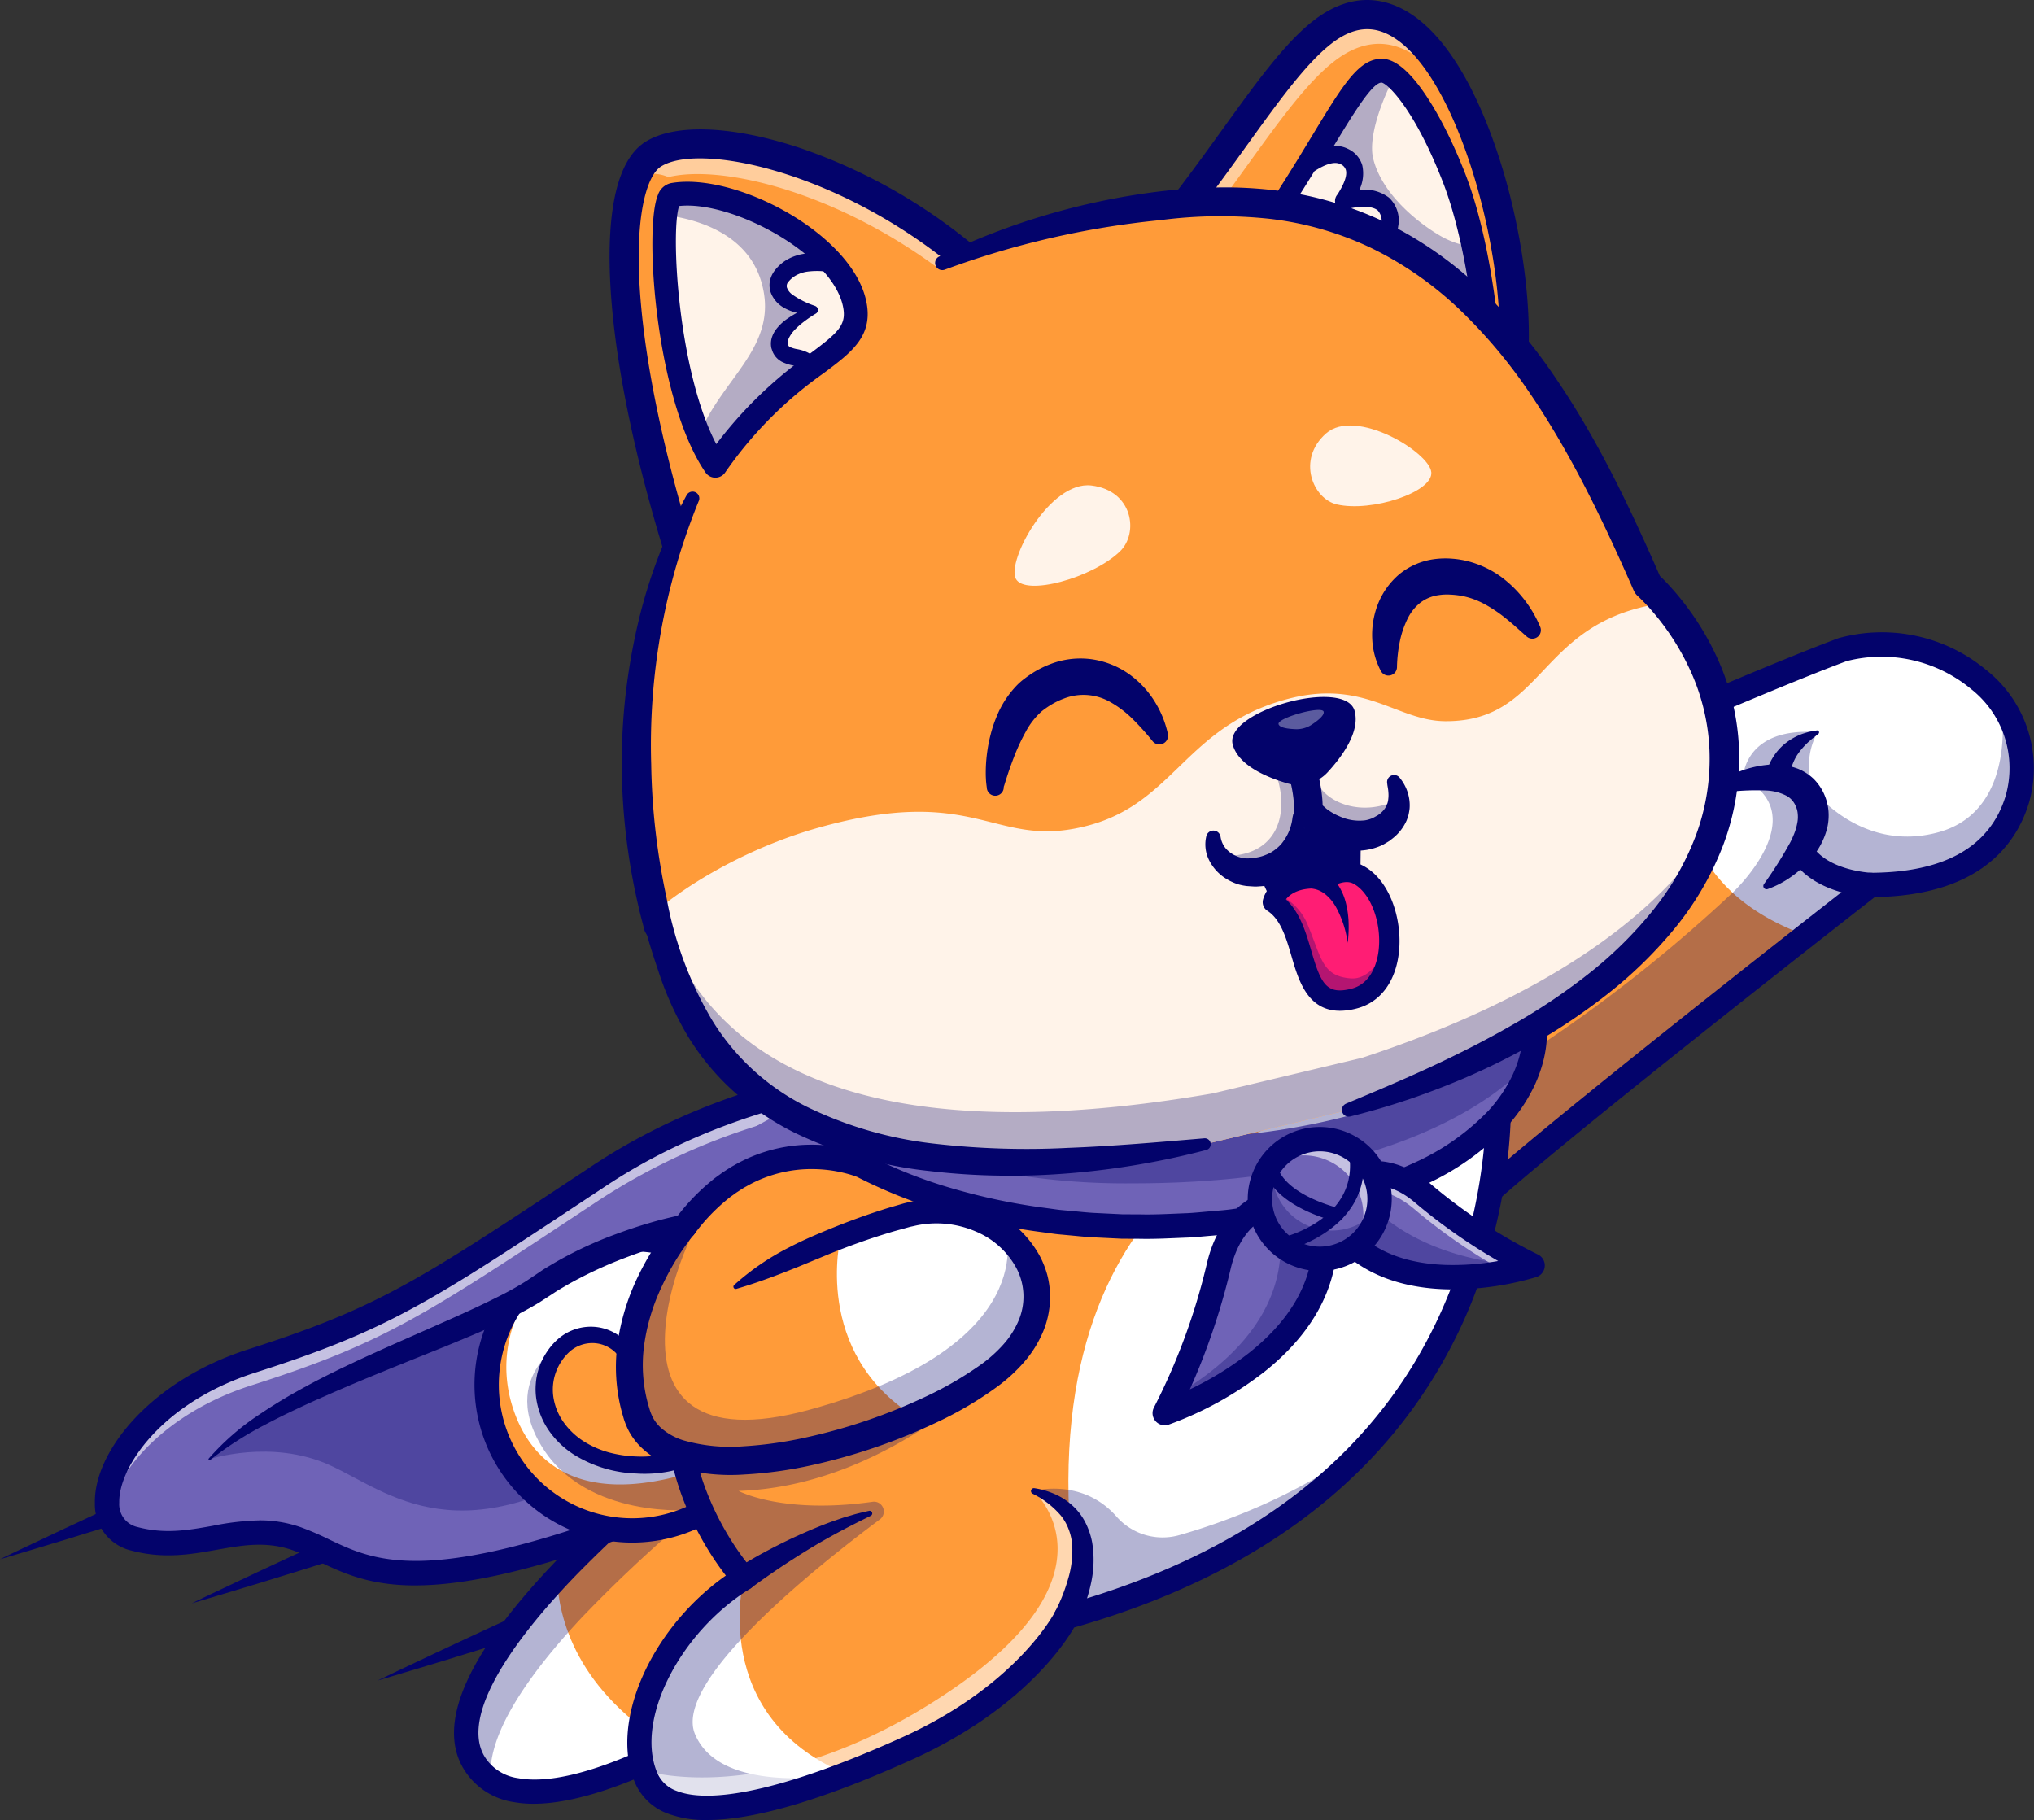 <svg id="perrito_super_heroe" data-name="perrito super heroe" xmlns="http://www.w3.org/2000/svg" xmlns:xlink="http://www.w3.org/1999/xlink" width="324.39" height="290.265" viewBox="0 0 324.39 290.265">
  <rect x="0" y="0" width="324.39" height="290.265" fill="#333333" stroke="none"/>
  <defs>
    <clipPath id="clip-path">
      <rect id="Rectángulo_257" data-name="Rectángulo 257" width="324.39" height="290.265" fill="none"/>
    </clipPath>
    <clipPath id="clip-path-2">
      <rect id="Rectángulo_256" data-name="Rectángulo 256" width="324.391" height="290.265" fill="none"/>
    </clipPath>
    <clipPath id="clip-path-3">
      <rect id="Rectángulo_233" data-name="Rectángulo 233" width="60.631" height="54.07" fill="none"/>
    </clipPath>
    <clipPath id="clip-path-4">
      <rect id="Rectángulo_234" data-name="Rectángulo 234" width="84.995" height="46.58" fill="none"/>
    </clipPath>
    <clipPath id="clip-path-5">
      <rect id="Rectángulo_235" data-name="Rectángulo 235" width="137.514" height="70.796" fill="none"/>
    </clipPath>
    <clipPath id="clip-path-6">
      <rect id="Rectángulo_236" data-name="Rectángulo 236" width="26.564" height="28.069" fill="none"/>
    </clipPath>
    <clipPath id="clip-path-7">
      <rect id="Rectángulo_237" data-name="Rectángulo 237" width="87.611" height="80.344" fill="none"/>
    </clipPath>
    <clipPath id="clip-path-8">
      <rect id="Rectángulo_238" data-name="Rectángulo 238" width="59.44" height="72.181" fill="none"/>
    </clipPath>
    <clipPath id="clip-path-9">
      <rect id="Rectángulo_239" data-name="Rectángulo 239" width="53.772" height="28.054" fill="none"/>
    </clipPath>
    <clipPath id="clip-path-10">
      <rect id="Rectángulo_240" data-name="Rectángulo 240" width="70.671" height="50.541" fill="none"/>
    </clipPath>
    <clipPath id="clip-path-11">
      <rect id="Rectángulo_241" data-name="Rectángulo 241" width="64.908" height="43.208" fill="none"/>
    </clipPath>
    <clipPath id="clip-path-12">
      <rect id="Rectángulo_242" data-name="Rectángulo 242" width="119.453" height="25.034" fill="none"/>
    </clipPath>
    <clipPath id="clip-path-13">
      <rect id="Rectángulo_243" data-name="Rectángulo 243" width="25.571" height="34.424" fill="none"/>
    </clipPath>
    <clipPath id="clip-path-14">
      <rect id="Rectángulo_244" data-name="Rectángulo 244" width="33.724" height="15.765" fill="none"/>
    </clipPath>
    <clipPath id="clip-path-15">
      <rect id="Rectángulo_245" data-name="Rectángulo 245" width="33.724" height="15.763" fill="none"/>
    </clipPath>
    <clipPath id="clip-path-16">
      <rect id="Rectángulo_246" data-name="Rectángulo 246" width="18.977" height="15.436" fill="none"/>
    </clipPath>
    <clipPath id="clip-path-17">
      <rect id="Rectángulo_247" data-name="Rectángulo 247" width="17.458" height="17.458" fill="none"/>
    </clipPath>
    <clipPath id="clip-path-18">
      <rect id="Rectángulo_248" data-name="Rectángulo 248" width="73.705" height="59.751" fill="none"/>
    </clipPath>
    <clipPath id="clip-path-19">
      <rect id="Rectángulo_249" data-name="Rectángulo 249" width="35.619" height="44.823" fill="none"/>
    </clipPath>
    <clipPath id="clip-path-20">
      <rect id="Rectángulo_250" data-name="Rectángulo 250" width="59.788" height="25.188" fill="none"/>
    </clipPath>
    <clipPath id="clip-path-21">
      <rect id="Rectángulo_251" data-name="Rectángulo 251" width="168.925" height="53.497" fill="none"/>
    </clipPath>
    <clipPath id="clip-path-22">
      <rect id="Rectángulo_252" data-name="Rectángulo 252" width="28.774" height="15.723" fill="none"/>
    </clipPath>
    <clipPath id="clip-path-23">
      <rect id="Rectángulo_253" data-name="Rectángulo 253" width="7.213" height="3.077" fill="none"/>
    </clipPath>
    <clipPath id="clip-path-24">
      <rect id="Rectángulo_254" data-name="Rectángulo 254" width="30.357" height="43.392" fill="none"/>
    </clipPath>
    <clipPath id="clip-path-25">
      <rect id="Rectángulo_255" data-name="Rectángulo 255" width="18.565" height="16.99" fill="none"/>
    </clipPath>
  </defs>
  <g id="Grupo_539" data-name="Grupo 539" clip-path="url(#clip-path)">
    <g id="Grupo_538" data-name="Grupo 538" transform="translate(0 0)">
      <g id="Grupo_537" data-name="Grupo 537" clip-path="url(#clip-path-2)">
        <path id="Trazado_650" data-name="Trazado 650" d="M744.623,2146.548a206.551,206.551,0,0,1-27.691,17.2c-12.884,6.419-26.478,10.426-31.569,2.426-4.678-7.355,3.342-19.214,13.123-29.691a220.264,220.264,0,0,1,24.13-21.743Z" transform="translate(-609.647 -1884.881)" fill="#ff9b39"/>
        <path id="Trazado_651" data-name="Trazado 651" d="M716.932,2342.042c-12.884,6.419-26.478,10.426-31.569,2.426-4.678-7.355,3.342-19.214,13.123-29.691.239,6.523,3.091,18.091,18.446,27.266" transform="translate(-609.647 -2063.175)" fill="#fff"/>
        <g id="Grupo_470" data-name="Grupo 470" transform="translate(74.345 229.859)" opacity="0.3">
          <g id="Grupo_469" data-name="Grupo 469">
            <g id="Grupo_468" data-name="Grupo 468" clip-path="url(#clip-path-3)">
              <path id="Trazado_652" data-name="Trazado 652" d="M702.357,2142.935a220.23,220.23,0,0,1,24.13-21.743l17.745,25.646c.253-.187.392-.291.392-.291l-22.007-31.808a220.238,220.238,0,0,0-24.13,21.743c-9.781,10.478-17.8,22.336-13.123,29.691a8.888,8.888,0,0,0,2.562,2.636c-.779-7.266,6.2-17.059,14.432-25.875" transform="translate(-683.993 -2114.74)" fill="#03036b"/>
            </g>
          </g>
        </g>
        <path id="Trazado_653" data-name="Trazado 653" d="M678.873,2156.627a17.742,17.742,0,0,1-3.169-.268,11.276,11.276,0,0,1-7.863-5.075c-4.66-7.322.437-18.746,15.149-33.955a228.206,228.206,0,0,1,22.569-20.068,1.94,1.94,0,0,1,2.77.441l22,31.812a1.941,1.941,0,0,1-.43,2.655c-1.4,1.055-32.75,24.457-51.031,24.457m27.433-55.025a222.95,222.95,0,0,0-20.553,18.453c-12.905,13.348-18.1,23.7-14.638,29.145a7.448,7.448,0,0,0,5.282,3.34,14.88,14.88,0,0,0,2.646.223c14.7,0,40.537-17.923,47.022-22.6Z" transform="translate(-593.762 -1868.95)" fill="#03036b"/>
        <path id="Trazado_654" data-name="Trazado 654" d="M21.9,2200.251c-3.63,1.162-7.284,2.263-10.926,3.4-3.657,1.094-7.3,2.219-10.97,3.284,3.435-1.669,6.894-3.277,10.34-4.918,3.462-1.6,6.911-3.234,10.384-4.805a1.633,1.633,0,0,1,1.347,2.976,1.781,1.781,0,0,1-.175.068" transform="translate(0 -1958.256)" fill="#03036b"/>
        <path id="Trazado_655" data-name="Trazado 655" d="M303.287,2264.9c-3.63,1.163-7.285,2.264-10.926,3.4-3.657,1.093-7.3,2.219-10.97,3.283,3.435-1.669,6.894-3.277,10.341-4.918,3.462-1.6,6.911-3.234,10.384-4.805a1.633,1.633,0,1,1,1.346,2.976,1.575,1.575,0,0,1-.175.067" transform="translate(-250.806 -2015.874)" fill="#03036b"/>
        <path id="Trazado_656" data-name="Trazado 656" d="M576.22,2378.089c-3.63,1.162-7.284,2.264-10.926,3.4-3.657,1.093-7.3,2.219-10.97,3.284,3.435-1.669,6.894-3.278,10.34-4.918,3.462-1.6,6.911-3.234,10.384-4.805a1.633,1.633,0,1,1,1.171,3.043" transform="translate(-494.073 -2116.764)" fill="#03036b"/>
        <path id="Trazado_657" data-name="Trazado 657" d="M294.577,1568.714s-.8,2.568-2.4,6.755c-.89,2.329-2.026,5.155-3.42,8.329-.607,1.387-1.265,2.845-1.968,4.355-8.691,18.594-24.691,45.015-48.1,53.46-37.408,13.491-42.156,5.213-51.357,1.994s-16.1,2.607-25.911,0-2.91-21.465,18.7-28.362,27.9-11.349,55.5-29.595a100.8,100.8,0,0,1,29.653-13.078,108.284,108.284,0,0,1,29.3-3.858" transform="translate(-139.981 -1398.187)" fill="#6f63b7"/>
        <g id="Grupo_473" data-name="Grupo 473" transform="translate(33.405 194.327)" opacity="0.3">
          <g id="Grupo_472" data-name="Grupo 472">
            <g id="Grupo_471" data-name="Grupo 471" clip-path="url(#clip-path-4)">
              <path id="Trazado_658" data-name="Trazado 658" d="M307.331,1826.246s9.886-3.275,19.2.951,21.032,15.379,47.771-3.018,15.815-36.335,15.815-36.335-70.94,26.557-82.786,38.4" transform="translate(-307.331 -1787.844)" fill="#03036b"/>
            </g>
          </g>
        </g>
        <g id="Grupo_476" data-name="Grupo 476" transform="translate(17.082 170.507)" opacity="0.6">
          <g id="Grupo_475" data-name="Grupo 475">
            <g id="Grupo_474" data-name="Grupo 474" clip-path="url(#clip-path-5)">
              <path id="Trazado_659" data-name="Trazado 659" d="M180.223,1619.116c21.62-6.9,27.9-11.349,55.5-29.595a100.8,100.8,0,0,1,29.653-13.078,112.5,112.5,0,0,1,27.977-3.879c.879-2.436,1.32-3.851,1.32-3.851a108.284,108.284,0,0,0-29.3,3.858,100.8,100.8,0,0,0-29.653,13.078c-27.595,18.246-33.879,22.691-55.5,29.595-16.578,5.29-24.49,17.611-22.854,24.244,1.352-6.8,9.135-15.995,22.854-20.373" transform="translate(-157.158 -1568.693)" fill="#fff"/>
            </g>
          </g>
        </g>
        <path id="Trazado_660" data-name="Trazado 660" d="M190.277,1635.062c-7.341,0-11.512-1.984-15.419-3.843a40.99,40.99,0,0,0-4.067-1.761c-4.245-1.486-8.052-.808-12.081-.091-4.178.744-8.5,1.513-13.686.135a7.519,7.519,0,0,1-5.811-7.551c-.2-8.165,8.879-19.575,24.424-24.536,20.551-6.559,27.214-10.967,52.005-27.366l3.013-1.993c27.8-18.38,58.794-17.316,60.1-17.261a1.941,1.941,0,0,1,1.773,2.515,182.206,182.206,0,0,1-14.074,31.765c-8.641,15.377-23.117,35.212-43,42.384-15.858,5.719-26.021,7.6-33.173,7.6m-24.843-10.376a19.754,19.754,0,0,1,6.64,1.109,44.562,44.562,0,0,1,4.452,1.919c7.028,3.344,14.994,7.134,45.607-3.906,31.729-11.443,49.822-57.775,53.833-69.132-8.021.175-32.991,1.955-55.17,16.619l-3.012,1.992c-25.144,16.634-31.9,21.1-52.966,27.827-15.05,4.8-21.86,15.217-21.724,20.743a3.723,3.723,0,0,0,2.928,3.9c4.356,1.157,8.074.5,12.009-.205a41.777,41.777,0,0,1,7.4-.859" transform="translate(-124.079 -1382.208)" fill="#03036b"/>
        <path id="Trazado_661" data-name="Trazado 661" d="M760.55,1841.41a23.229,23.229,0,1,1-43.246-11.791c-.006-.006-.006-.012,0-.012a23.233,23.233,0,0,1,43.246,11.8" transform="translate(-636.476 -1620.554)" fill="#ff9b39"/>
        <path id="Trazado_662" data-name="Trazado 662" d="M775.8,1822.008a23.141,23.141,0,0,0-12.784-3.829q-.456,0-.909.017c-13.269.51-22.127,13.757-18.278,26.466,2.8,9.252,10.7,15.863,27.648,11l-2.271-1.98s-16.8,3.146-19.765-10.311c0,0-.535-9.645,8.265-9.645,6.549,0,5.174,5.984,4.046,9.04a1.472,1.472,0,0,0,1.326,1.979c3.808.126,11.791-1.052,14.655-12.5a11.6,11.6,0,0,0-1.932-10.239" transform="translate(-662.171 -1620.555)" fill="#fff"/>
        <g id="Grupo_479" data-name="Grupo 479" transform="translate(84.085 212.811)" opacity="0.3">
          <g id="Grupo_478" data-name="Grupo 478">
            <g id="Grupo_477" data-name="Grupo 477" clip-path="url(#clip-path-6)">
              <path id="Trazado_663" data-name="Trazado 663" d="M781.227,1957.9s-12.575,5.662-5.44,17.672,24.373,10.315,24.373,10.315l-3.038-7.7s-9.838,3.249-16.483-3.4-3.894-12.409.587-16.89" transform="translate(-773.596 -1957.899)" fill="#03036b"/>
            </g>
          </g>
        </g>
        <path id="Trazado_664" data-name="Trazado 664" d="M826.223,1953.348c-.434.859-.857,1.548-1.31,2.292-.451.727-.92,1.438-1.416,2.129a43.315,43.315,0,0,1-3.208,3.971,28.6,28.6,0,0,1-8.15,6.261,20.119,20.119,0,0,1-4.946,1.7,20.394,20.394,0,0,1-5.2.331,20.122,20.122,0,0,1-9.874-2.955,14.213,14.213,0,0,1-3.9-3.631,12.042,12.042,0,0,1-2.141-4.988,10.551,10.551,0,0,1-.13-2.766,9.943,9.943,0,0,1,.586-2.72,10.674,10.674,0,0,1,1.266-2.468,9.828,9.828,0,0,1,1.885-2.084,7.959,7.959,0,0,1,5.412-1.794,7.71,7.71,0,0,1,5.167,2.335,6.615,6.615,0,0,1,1.77,5.258,8.132,8.132,0,0,1-2.228,4.627.094.094,0,0,1-.132,0,.1.1,0,0,1-.025-.1,11.735,11.735,0,0,0,.626-4.556,5.569,5.569,0,0,0-1.715-3.544,5.291,5.291,0,0,0-3.556-1.418,5.466,5.466,0,0,0-3.581,1.3,8.052,8.052,0,0,0-1.341,1.531,7.913,7.913,0,0,0-.942,1.847,8.118,8.118,0,0,0-.365,4.092,9.374,9.374,0,0,0,1.623,3.885,11.569,11.569,0,0,0,3.143,2.988,15.076,15.076,0,0,0,4.07,1.8,19.838,19.838,0,0,0,4.5.65,16.5,16.5,0,0,0,8.645-2.021,23.6,23.6,0,0,0,6.908-5.862,31.483,31.483,0,0,0,2.671-3.765c.4-.657.781-1.329,1.137-2.008.351-.663.7-1.4.943-2.016l.011-.027a2.084,2.084,0,1,1,3.865,1.558c-.022.054-.047.11-.073.161" transform="translate(-700.495 -1735.027)" fill="#03036b"/>
        <path id="Trazado_665" data-name="Trazado 665" d="M721.387,1850.675a25.169,25.169,0,1,1,25.169-25.169,25.2,25.2,0,0,1-25.169,25.169m0-46.457a21.288,21.288,0,1,0,21.288,21.288,21.312,21.312,0,0,0-21.288-21.288" transform="translate(-620.544 -1604.651)" fill="#03036b"/>
        <path id="Trazado_666" data-name="Trazado 666" d="M2247.525,970.453c-2.039,6.613-7.878,13.536-23.382,13.575,0,0-4.123,3.213-10.291,8.052-16.278,12.787-46.782,36.943-53.183,43.344,0,0,.865-8.549,1.5-19.93.774-13.994,1.213-32.272-.736-44.234,0,0,17.381-7.742,34.085-14.872,9.31-3.968,18.414-7.749,24.175-9.891a24.246,24.246,0,0,1,21.678,4.768,18.271,18.271,0,0,1,3.594,3.813,17.685,17.685,0,0,1,2.555,15.375" transform="translate(-1925.819 -842.894)" fill="#ff9b39"/>
        <path id="Trazado_667" data-name="Trazado 667" d="M2522.612,970.453c-2.039,6.613-7.878,13.536-23.382,13.575,0,0-4.123,3.213-10.291,8.052-21.2-7.729-21.13-24.569-18.33-35.692,9.31-3.968,18.414-7.749,24.175-9.891a24.246,24.246,0,0,1,21.678,4.768,17.931,17.931,0,0,1,6.149,19.188" transform="translate(-2200.907 -842.894)" fill="#fff"/>
        <g id="Grupo_482" data-name="Grupo 482" transform="translate(234.851 112.184)" opacity="0.3">
          <g id="Grupo_481" data-name="Grupo 481">
            <g id="Grupo_480" data-name="Grupo 480" clip-path="url(#clip-path-7)">
              <path id="Trazado_668" data-name="Trazado 668" d="M2247.525,1047.482c-2.039,6.613-7.878,13.536-23.382,13.575,0,0-4.123,3.213-10.291,8.052-16.278,12.787-46.782,36.943-53.183,43.344,0,0,.865-8.549,1.5-19.93a236.852,236.852,0,0,0,39.969-30.227s13.22-12.31,1.652-18.246c0,0,.058-8.22,11.9-7.355a11.062,11.062,0,0,0-.678,9.22s7.671,10.149,20.014,6.723c9.517-2.639,10.923-12.859,9.942-20.53a17.685,17.685,0,0,1,2.555,15.375" transform="translate(-2160.67 -1032.107)" fill="#03036b"/>
            </g>
          </g>
        </g>
        <path id="Trazado_669" data-name="Trazado 669" d="M2512.867,1124.956a15.352,15.352,0,0,1,1.888-1.145,17.952,17.952,0,0,1,2.005-.912,16.988,16.988,0,0,1,4.416-1.09,10.535,10.535,0,0,1,5.053.625,8.051,8.051,0,0,1,2.455,1.592,8.217,8.217,0,0,1,1.675,2.424,8.356,8.356,0,0,1,.708,2.794,8.758,8.758,0,0,1-.247,2.773,11.835,11.835,0,0,1-2.259,4.414,16.727,16.727,0,0,1-3.3,3.111,15.308,15.308,0,0,1-3.909,2.074.52.52,0,0,1-.6-.778l.018-.027a65.11,65.11,0,0,0,4.23-6.718,15.954,15.954,0,0,0,.7-1.6,9.536,9.536,0,0,0,.4-1.513,4.68,4.68,0,0,0,.057-1.345,3.426,3.426,0,0,0-.3-1.2,3.271,3.271,0,0,0-1.559-1.739,7.8,7.8,0,0,0-3.045-.8,38.043,38.043,0,0,0-7.793.455l-.04.005a.775.775,0,0,1-.552-1.4" transform="translate(-2239.446 -999.817)" fill="#03036b"/>
        <path id="Trazado_670" data-name="Trazado 670" d="M2637.56,1239.374h-.064c-.375-.012-9.209-.37-12.734-6.47a1.941,1.941,0,1,1,3.361-1.942c2.419,4.186,9.429,4.53,9.5,4.532a1.941,1.941,0,0,1-.062,3.881" transform="translate(-2339.235 -1096.299)" fill="#03036b"/>
        <path id="Trazado_671" data-name="Trazado 671" d="M2590.955,1079.369c0-.156.013-.216.021-.3s.019-.157.03-.232c.021-.15.052-.291.084-.426a7.483,7.483,0,0,1,.9-2.238,8.814,8.814,0,0,1,1.973-2.322,9.731,9.731,0,0,1,2.479-1.467c.432-.182.886-.294,1.317-.435.45-.1.9-.178,1.339-.242a.308.308,0,0,1,.242.541l-.024.02c-.338.282-.681.529-1.005.792-.31.284-.635.531-.911.828a10.877,10.877,0,0,0-1.47,1.777,8.033,8.033,0,0,0-.868,1.918,5.818,5.818,0,0,0-.2.963,4.292,4.292,0,0,0-.038.458,2.054,2.054,0,0,0,0,.208.723.723,0,0,0,0,.088c0,.019,0,.065.007.017a1.941,1.941,0,1,1-3.881.055" transform="translate(-2309.335 -955.214)" fill="#03036b"/>
        <path id="Trazado_672" data-name="Trazado 672" d="M2144.78,1021.344a1.941,1.941,0,0,1-1.93-2.136c.042-.422,4.226-42.463.782-63.654a1.94,1.94,0,0,1,1.126-2.084c.422-.188,42.4-18.875,58.372-24.807l.054-.019a26.036,26.036,0,0,1,23.512,5.083,19.966,19.966,0,0,1,6.79,21.277c-2.066,6.706-8.009,14.691-24.56,14.943-5.6,4.372-54.6,42.654-62.773,50.829a1.942,1.942,0,0,1-1.373.568m2.908-64.929c2.5,17.677.473,46.551-.517,58.166,14.868-13.013,57.871-46.53,59.888-48.1a1.941,1.941,0,0,1,1.187-.41c11.8-.031,19.044-4.139,21.53-12.209a16.055,16.055,0,0,0-5.5-17.1,22.388,22.388,0,0,0-19.832-4.448c-14.261,5.3-49.424,20.847-56.758,24.1" transform="translate(-1909.927 -826.877)" fill="#03036b"/>
        <path id="Trazado_673" data-name="Trazado 673" d="M1006.136,1599.656l-.019.039a1.154,1.154,0,0,0-.1.174c-.065.1-.116.206-.174.31a.023.023,0,0,1-.007.019c-1.406,2.452-8.1,12.736-25,20.388-3.291,1.49-6.555,2.871-9.729,4.09-.1.039-.194.077-.29.11-15.355,5.871-28.517,7.981-31.679.4a10.552,10.552,0,0,1-.394-1.1c-2.884-9.245,4.1-23.272,16.033-30.64a45.235,45.235,0,0,1-9.749-19.685h-.006c-3.161-14.839.794-36.227,34.433-57.583l83.429-9.5,11.549-1.316s12.878,71.751-68.3,94.287" transform="translate(-836.133 -1341.745)" fill="#ff9b39"/>
        <path id="Trazado_674" data-name="Trazado 674" d="M971.091,2346.954c-15.478,5.955-28.788,8.136-31.969.51-3.832-9.2,3.219-24.072,15.639-31.736,0,0-5.794,21.943,16.33,31.227" transform="translate(-836.115 -2064.022)" fill="#fff"/>
        <path id="Trazado_675" data-name="Trazado 675" d="M1564.061,1599.656c5.632-9.775.5-16.556.5-16.556-2.561-57.525,40.124-64.164,40.124-64.164s8.858-8.058,16.123-12.252l11.549-1.316s12.878,71.751-68.3,94.287" transform="translate(-1394.058 -1341.745)" fill="#fff"/>
        <g id="Grupo_485" data-name="Grupo 485" transform="translate(101.963 216.148)" opacity="0.3">
          <g id="Grupo_484" data-name="Grupo 484">
            <g id="Grupo_483" data-name="Grupo 483" clip-path="url(#clip-path-8)">
              <path id="Trazado_676" data-name="Trazado 676" d="M953.915,2010.243s6.94,3.765,21.377,1.726a1.567,1.567,0,0,1,1.151,2.807c-10.8,8.058-32.942,25.88-29.5,34.217,2.89,7.007,13.394,7.91,23.859,6.5-15.355,5.871-28.517,7.981-31.679.4-3.832-9.2,3.219-24.072,15.639-31.737a45.234,45.234,0,0,1-9.749-19.685c1,.264,23.3,5.839,52.505-15.872-.574.632-19.039,20.852-43.6,21.639" transform="translate(-938.077 -1988.604)" fill="#03036b"/>
            </g>
          </g>
        </g>
        <g id="Grupo_488" data-name="Grupo 488" transform="translate(164.828 229.859)" opacity="0.3">
          <g id="Grupo_487" data-name="Grupo 487">
            <g id="Grupo_486" data-name="Grupo 486" clip-path="url(#clip-path-9)">
              <path id="Trazado_677" data-name="Trazado 677" d="M1516.453,2122.672s7.747-2.179,13.236,4.077a9.764,9.764,0,0,0,10,2.967c7.475-2.124,19.621-6.557,30.532-14.976,0,0-17.437,21.27-48.6,28.054,0,0,8.279-16.9-5.174-20.122" transform="translate(-1516.453 -2114.74)" fill="#03036b"/>
            </g>
          </g>
        </g>
        <g id="Grupo_491" data-name="Grupo 491" transform="translate(102.614 237.788)" opacity="0.6">
          <g id="Grupo_490" data-name="Grupo 490">
            <g id="Grupo_489" data-name="Grupo 489" clip-path="url(#clip-path-10)">
              <path id="Trazado_678" data-name="Trazado 678" d="M1011.455,2207.814l-.019.039a1.16,1.16,0,0,0-.1.174c-.065.1-.116.206-.174.31a.023.023,0,0,1-.007.019c-1.406,2.452-8.1,12.736-25,20.388-3.29,1.49-6.555,2.871-9.729,4.09-.1.039-.194.077-.29.11-15.355,5.871-28.517,7.981-31.679.4a10.552,10.552,0,0,1-.394-1.1s19.992,6.657,48.415-12.328c28.633-19.125,13.8-32.229,13.8-32.229,15.291,5.174,5.174,20.123,5.174,20.123" transform="translate(-944.065 -2187.691)" fill="#fff"/>
            </g>
          </g>
        </g>
        <path id="Trazado_679" data-name="Trazado 679" d="M1516.629,2203.231c.18-.338.4-.8.589-1.21s.382-.858.552-1.3a27.263,27.263,0,0,0,.9-2.657,15.579,15.579,0,0,0,.65-5.361,8.836,8.836,0,0,0-.559-2.518,7.836,7.836,0,0,0-1.287-2.249,14.152,14.152,0,0,0-4.466-3.444l-.016-.009a.467.467,0,0,1,.3-.872,12.559,12.559,0,0,1,3.082.868,10.128,10.128,0,0,1,2.835,1.768,9.379,9.379,0,0,1,2.155,2.719,11.868,11.868,0,0,1,1.138,3.292,17.3,17.3,0,0,1-.22,6.69,23.728,23.728,0,0,1-.915,3.139c-.186.51-.39,1.013-.605,1.513s-.442.967-.743,1.52a1.94,1.94,0,0,1-3.417-1.841Z" transform="translate(-1348.32 -1946.265)" fill="#03036b"/>
        <path id="Trazado_680" data-name="Trazado 680" d="M1073.807,2225.933c1.682-1.055,3.317-2,5.027-2.9s3.422-1.744,5.175-2.525,3.525-1.519,5.334-2.156l1.36-.467c.458-.145.922-.272,1.381-.409.913-.287,1.86-.481,2.79-.7a.42.42,0,0,1,.281.786l-.015.007c-1.7.835-3.367,1.671-5.014,2.557s-3.272,1.8-4.862,2.776-3.16,1.979-4.706,3.014c-1.529,1.044-3.09,2.109-4.519,3.193l-.026.019a1.943,1.943,0,1,1-2.348-3.1c.045-.034.094-.068.141-.1" transform="translate(-956.28 -1975.817)" fill="#03036b"/>
        <path id="Trazado_681" data-name="Trazado 681" d="M933.149,1616.115a17.135,17.135,0,0,1-6.281-1.023,9.08,9.08,0,0,1-5.288-5.056c-4.031-9.675,2.71-24.579,14.549-32.906-3.42-4.4-11.428-16.643-9.368-32.749,2.119-16.572,14.194-31.959,35.891-45.735a1.937,1.937,0,0,1,.821-.29l94.976-10.809a1.942,1.942,0,0,1,2.13,1.586,87.579,87.579,0,0,1-3.778,39.649,79.227,79.227,0,0,1-20.163,32.133c-11.363,11.016-26.487,19.254-44.96,24.495-1.712,2.944-8.686,13.3-25.806,21.047-14.205,6.426-25.166,9.657-32.723,9.657m31.209-113.952c-20.415,13.048-31.767,27.4-33.74,42.66-2.337,18.076,9.691,31.278,9.812,31.409a1.942,1.942,0,0,1-.4,2.974c-11.277,6.961-18.363,20.944-14.866,29.337a5.264,5.264,0,0,0,3.128,2.938c5.878,2.318,18.657-.722,35.981-8.559,18.358-8.3,24.3-19.9,24.357-20.019a1.953,1.953,0,0,1,1.221-1.01c32.938-9.144,54.208-27.374,63.217-54.182A86.975,86.975,0,0,0,1057,1491.62Z" transform="translate(-820.366 -1325.85)" fill="#03036b"/>
        <path id="Trazado_682" data-name="Trazado 682" d="M972.626,1706.126c12.245,0,21.405,12.395,11.889,23-10.732,11.958-54.579,25.45-59.791,9.659s7.555-30.137,7.555-30.137,6.479-12.823,23.225-10.967a28.228,28.228,0,0,1,14.056,5.152Z" transform="translate(-823.098 -1512.99)" fill="#ff9b39"/>
        <path id="Trazado_683" data-name="Trazado 683" d="M1228.586,1777.236s-4.63,18.37,11.855,28.687c0,0,25.652-9.456,17.734-25.268s-29.589-3.419-29.589-3.419" transform="translate(-1094.513 -1579.945)" fill="#fff"/>
        <g id="Grupo_494" data-name="Grupo 494" transform="translate(100.179 189.536)" opacity="0.3">
          <g id="Grupo_493" data-name="Grupo 493">
            <g id="Grupo_492" data-name="Grupo 492" clip-path="url(#clip-path-11)">
              <path id="Trazado_684" data-name="Trazado 684" d="M981.813,1750.448s6.222,18.307-31.109,28.578-19.777-30.969-13.951-35.262c0,0-10.35,6.435-13.952,21.232s1.683,21.937,10.886,21.937,16.557.97,32.962-6.726,26.344-15.947,15.165-29.759" transform="translate(-921.66 -1743.765)" fill="#03036b"/>
            </g>
          </g>
        </g>
        <path id="Trazado_685" data-name="Trazado 685" d="M916.212,1764.55c-.466.556-.992,1.256-1.458,1.921s-.932,1.372-1.365,2.081a40.63,40.63,0,0,0-2.336,4.387,31.741,31.741,0,0,0-2.764,9.367,23.533,23.533,0,0,0,.717,9.484l.173.57a4.678,4.678,0,0,0,.176.526,7.083,7.083,0,0,0,.4.885,6.232,6.232,0,0,0,1.192,1.512,9.749,9.749,0,0,0,3.673,2.047,27.155,27.155,0,0,0,9.526.937,62.927,62.927,0,0,0,9.967-1.41,89.156,89.156,0,0,0,19.235-6.575,55.646,55.646,0,0,0,8.656-5.039,21.709,21.709,0,0,0,3.542-3.154,13.772,13.772,0,0,0,2.446-3.787,9.748,9.748,0,0,0-.246-8.332,13.088,13.088,0,0,0-6.52-5.953,15.805,15.805,0,0,0-9.093-1.052c-.385.066-.765.164-1.148.243s-.814.218-1.218.324c-.821.227-1.645.441-2.459.7-1.635.489-3.258,1.033-4.872,1.608s-3.215,1.191-4.805,1.839l-4.767,1.969c-3.2,1.286-6.43,2.517-9.841,3.511l-.009,0a.362.362,0,0,1-.348-.613,40.021,40.021,0,0,1,8.764-6c1.563-.822,3.173-1.546,4.8-2.236s3.266-1.351,4.923-1.973,3.33-1.21,5.024-1.746c.841-.285,1.7-.523,2.553-.774.436-.122.836-.256,1.3-.367s.931-.23,1.4-.319a19.781,19.781,0,0,1,11.388,1.151,17.028,17.028,0,0,1,8.669,7.78,14.947,14.947,0,0,1,1.111,2.844,14.194,14.194,0,0,1,.448,3.048,14.424,14.424,0,0,1-1.09,5.99,18.058,18.058,0,0,1-3.137,4.992,25.992,25.992,0,0,1-4.2,3.829,57.25,57.25,0,0,1-9.337,5.536,93.564,93.564,0,0,1-20.211,6.975,65.526,65.526,0,0,1-10.708,1.483,31.4,31.4,0,0,1-11.151-1.194,16.9,16.9,0,0,1-2.775-1.2,12.692,12.692,0,0,1-2.553-1.886,10.657,10.657,0,0,1-1.991-2.6,11.462,11.462,0,0,1-.66-1.5,7.415,7.415,0,0,1-.231-.714l-.2-.682a27.853,27.853,0,0,1-.722-11.22,35.906,35.906,0,0,1,3.242-10.565A43.121,43.121,0,0,1,910,1766.42q.738-1.151,1.552-2.254c.553-.747,1.084-1.433,1.756-2.2a1.94,1.94,0,0,1,2.945,2.526Z" transform="translate(-805.581 -1567.603)" fill="#03036b"/>
        <path id="Trazado_686" data-name="Trazado 686" d="M517.5,1522.11c-2.348,6.162-9.3,15.484-29.724,20.71-27.233,6.974-51.176,3.968-67.041-1.639a69.114,69.114,0,0,1-9.31-4.032s-16.007-6.923-28.317,9.723c0,0-13,2.581-23.233,9.71s-40.821,15.633-52.544,27.362c0,0,11.727-8.3,25.869-16.556,24.905-14.542,33.985-24.146,48.011-24.146a41.944,41.944,0,0,1,20.665-15.8,49.989,49.989,0,0,1,12.155-2.71,102.2,102.2,0,0,0,12.091,3.768c19.181,4.865,57.976,10.246,92.545-12.5a15.494,15.494,0,0,1-1.168,6.116" transform="translate(-273.926 -1351.215)" fill="#6f63b7"/>
        <g id="Grupo_497" data-name="Grupo 497" transform="translate(125.299 163.691)" opacity="0.3">
          <g id="Grupo_496" data-name="Grupo 496">
            <g id="Grupo_495" data-name="Grupo 495" clip-path="url(#clip-path-12)">
              <path id="Trazado_687" data-name="Trazado 687" d="M1271.044,1512.11c-3.723,4.039-20.317,18.917-62.841,18.917a113.873,113.873,0,0,1-31.956-4.2,76.153,76.153,0,0,1-20.827-9.387c-.942-.613-1.826-1.232-2.652-1.839a108.285,108.285,0,0,1,29.3-3.858s-.8,2.568-2.4,6.755c19.181,4.865,57.976,10.245,92.545-12.5a15.494,15.494,0,0,1-1.168,6.116" transform="translate(-1152.769 -1505.994)" fill="#03036b"/>
            </g>
          </g>
        </g>
        <path id="Trazado_688" data-name="Trazado 688" d="M519.33,1499.672c.018.295.014.445.015.652-.006.187-.008.379-.021.56-.02.369-.056.727-.1,1.082a19.776,19.776,0,0,1-.385,2.089,22.507,22.507,0,0,1-1.377,3.943,26.91,26.91,0,0,1-4.558,6.809,41.5,41.5,0,0,1-12.991,9.187,69.884,69.884,0,0,1-7.3,2.892c-1.245.381-2.48.806-3.738,1.129l-1.88.516-1.885.435-3.77.87c-1.257.289-2.535.477-3.8.72l-1.9.345c-.634.12-1.269.231-1.91.305l-3.837.511c-1.276.2-2.565.278-3.85.394-1.286.1-2.57.247-3.859.308-2.58.094-5.158.258-7.742.2l-1.937-.009-.968-.005-.968-.047-3.871-.189c-1.289-.081-2.574-.228-3.861-.339-.643-.065-1.288-.109-1.929-.19l-1.922-.263a101.314,101.314,0,0,1-15.2-3.153,78.772,78.772,0,0,1-14.538-5.726l.14.067-.356-.135q-.2-.074-.42-.142c-.284-.092-.577-.177-.872-.256-.592-.155-1.193-.294-1.8-.4a21.8,21.8,0,0,0-3.689-.333,20.751,20.751,0,0,0-7.242,1.227,20.2,20.2,0,0,0-3.349,1.549c-.547.286-1.051.653-1.577.98-.5.375-1.019.71-1.491,1.122a29.932,29.932,0,0,0-5.19,5.481,1.936,1.936,0,0,1-1.162.746l-.021,0h0c-1.6.359-3.3.858-4.931,1.349s-3.278,1.064-4.884,1.678a66.4,66.4,0,0,0-9.294,4.341c-.727.436-1.474.848-2.172,1.321l-2.246,1.458a53.592,53.592,0,0,1-4.845,2.613c-3.256,1.564-6.544,2.921-9.823,4.272-6.571,2.659-13.126,5.227-19.538,8.071q-2.415,1.045-4.782,2.178c-1.587.741-3.148,1.526-4.694,2.343a54.829,54.829,0,0,0-8.831,5.662l0,0a.163.163,0,0,1-.228-.232,40.05,40.05,0,0,1,8.091-7.036q2.23-1.5,4.544-2.858,2.322-1.34,4.691-2.582c6.335-3.275,12.879-6.045,19.318-8.914,3.223-1.42,6.431-2.859,9.516-4.42a49.918,49.918,0,0,0,4.448-2.481l2.178-1.462c.757-.531,1.557-.979,2.344-1.453a62.3,62.3,0,0,1,9.9-4.616c1.7-.631,3.419-1.207,5.158-1.716.869-.259,1.742-.5,2.625-.717s1.747-.422,2.7-.608h0l-1.183.75a33.8,33.8,0,0,1,5.877-6.2c.544-.47,1.153-.869,1.731-1.3.613-.387,1.2-.808,1.847-1.149a24.062,24.062,0,0,1,3.962-1.831,24.632,24.632,0,0,1,8.58-1.455,25.7,25.7,0,0,1,4.335.391c.717.122,1.427.284,2.135.471.354.094.707.2,1.062.312q.265.085.535.182c.189.068.343.124.585.225q.055.023.108.05l.033.017a74.947,74.947,0,0,0,13.8,5.425,97.368,97.368,0,0,0,14.638,3.034l1.856.255c.619.078,1.244.121,1.865.183,1.245.107,2.487.25,3.734.328l3.746.182.936.046.938.005,1.876.008c2.5.061,5-.1,7.5-.19,1.249-.059,2.494-.2,3.741-.3,1.246-.113,2.5-.191,3.734-.382l3.722-.5c.622-.072,1.239-.179,1.854-.3l1.848-.335c1.229-.236,2.47-.417,3.69-.7l3.661-.845,1.831-.422,1.8-.493c1.206-.308,2.375-.714,3.561-1.075a66.049,66.049,0,0,0,6.87-2.72,37.684,37.684,0,0,0,11.773-8.286,23.044,23.044,0,0,0,3.9-5.809,18.692,18.692,0,0,0,1.136-3.245,15.99,15.99,0,0,0,.306-1.659c.034-.274.062-.549.076-.815.011-.136.01-.262.015-.392l0-.3,0-.162a1.938,1.938,0,0,1,3.872-.141" transform="translate(-272.653 -1335.048)" fill="#03036b"/>
        <path id="Trazado_689" data-name="Trazado 689" d="M1733.707,1757.014s-12.878-2.99-16.1,10.693a101.464,101.464,0,0,1-8.624,23.457s31.046-10.348,24.721-34.15" transform="translate(-1523.23 -1565.792)" fill="#6f63b7"/>
        <g id="Grupo_500" data-name="Grupo 500" transform="translate(185.756 190.949)" opacity="0.3">
          <g id="Grupo_499" data-name="Grupo 499">
            <g id="Grupo_498" data-name="Grupo 498" clip-path="url(#clip-path-13)">
              <path id="Trazado_690" data-name="Trazado 690" d="M1733.707,1757.035a15.266,15.266,0,0,0-9.08,1.042,13.123,13.123,0,0,1,1.983.248c4.121,15.509-7.623,25.3-16.308,30.248-.8,1.682-1.317,2.611-1.317,2.611s31.046-10.348,24.721-34.15" transform="translate(-1708.986 -1756.761)" fill="#03036b"/>
            </g>
          </g>
        </g>
        <path id="Trazado_691" data-name="Trazado 691" d="M1693.073,1776.79a1.941,1.941,0,0,1-1.7-2.879,100.591,100.591,0,0,0,8.433-22.963c2.9-12.314,13.32-13.325,18.426-12.139a1.94,1.94,0,0,1,1.437,1.392c2.8,10.533-.885,20.221-10.655,28.016a55.475,55.475,0,0,1-15.329,8.474,1.935,1.935,0,0,1-.613.1m21.614-34.469c-3.467,0-9.172,1.317-11.1,9.516a108.525,108.525,0,0,1-6.508,19.225,50.422,50.422,0,0,0,9.592-5.939c8.154-6.538,11.359-14.176,9.538-22.718a13.782,13.782,0,0,0-1.521-.084" transform="translate(-1507.317 -1549.476)" fill="#03036b"/>
        <path id="Trazado_692" data-name="Trazado 692" d="M1972.216,1736.122s-26.117,8.5-33.724-10.717a13.146,13.146,0,0,1,4.5-3.174c2.942-1.232,7.084-1.555,11.7,2.361a85.33,85.33,0,0,0,17.523,11.529" transform="translate(-1727.791 -1534.296)" fill="#6f63b7"/>
        <g id="Grupo_503" data-name="Grupo 503" transform="translate(210.701 187.935)" opacity="0.3">
          <g id="Grupo_502" data-name="Grupo 502">
            <g id="Grupo_501" data-name="Grupo 501" clip-path="url(#clip-path-14)">
              <path id="Trazado_693" data-name="Trazado 693" d="M1972.216,1742.922s-26.117,8.5-33.724-10.716a13.146,13.146,0,0,1,4.5-3.174c9.084,14.349,29.227,13.891,29.227,13.891" transform="translate(-1938.492 -1729.031)" fill="#03036b"/>
            </g>
          </g>
        </g>
        <g id="Grupo_506" data-name="Grupo 506" transform="translate(210.701 187.105)" opacity="0.6">
          <g id="Grupo_505" data-name="Grupo 505">
            <g id="Grupo_504" data-name="Grupo 504" clip-path="url(#clip-path-15)">
              <path id="Trazado_694" data-name="Trazado 694" d="M1941.7,1724.811c2.942-1.232,7.084-1.555,11.7,2.361a89.6,89.6,0,0,0,14.534,9.992,39.023,39.023,0,0,0,4.279-1.043,85.33,85.33,0,0,1-17.523-11.529c-4.619-3.916-8.761-3.594-11.7-2.361a13.146,13.146,0,0,0-4.5,3.174c.139.35.285.688.435,1.019a12.947,12.947,0,0,1,2.771-1.613" transform="translate(-1938.492 -1721.401)" fill="#fff"/>
            </g>
          </g>
        </g>
        <path id="Trazado_695" data-name="Trazado 695" d="M1943.651,1723.914q-.71,0-1.433-.026c-10.616-.391-18.033-5.159-21.45-13.788a1.941,1.941,0,0,1,.327-1.973c2.925-3.43,10.647-8.06,18.932-1.038a83.79,83.79,0,0,0,17.079,11.243,1.941,1.941,0,0,1-.206,3.61,47.189,47.189,0,0,1-13.25,1.972m-18.777-14.091c3.01,6.42,8.855,9.844,17.391,10.182a41.267,41.267,0,0,0,8.543-.619,91.482,91.482,0,0,1-13.29-9.336c-5.916-5.013-10.732-1.923-12.644-.227" transform="translate(-1711.871 -1518.274)" fill="#03036b"/>
        <path id="Trazado_696" data-name="Trazado 696" d="M1867.711,1681.022a9.544,9.544,0,1,1-9.544-9.544,9.544,9.544,0,0,1,9.544,9.544" transform="translate(-1647.691 -1489.799)" fill="#6f63b7"/>
        <g id="Grupo_509" data-name="Grupo 509" transform="translate(200.933 185.33)" opacity="0.3">
          <g id="Grupo_508" data-name="Grupo 508">
            <g id="Grupo_507" data-name="Grupo 507" clip-path="url(#clip-path-16)">
              <path id="Trazado_697" data-name="Trazado 697" d="M1860.1,1715.991a9.476,9.476,0,0,1-9.433-10.92,9.537,9.537,0,1,0,16.931,7.268,9.519,9.519,0,0,1-7.5,3.651" transform="translate(-1848.624 -1705.071)" fill="#03036b"/>
            </g>
          </g>
        </g>
        <g id="Grupo_512" data-name="Grupo 512" transform="translate(202.562 181.679)" opacity="0.6">
          <g id="Grupo_511" data-name="Grupo 511">
            <g id="Grupo_510" data-name="Grupo 510" clip-path="url(#clip-path-17)">
              <path id="Trazado_698" data-name="Trazado 698" d="M1871.524,1671.478a9.534,9.534,0,0,0-7.915,4.209,9.545,9.545,0,0,1,13.249,13.249,9.544,9.544,0,0,0-5.334-17.458" transform="translate(-1863.609 -1671.478)" fill="#fff"/>
            </g>
          </g>
        </g>
        <path id="Trazado_699" data-name="Trazado 699" d="M1871.148,1696.025a1.087,1.087,0,0,1-.234-2.148c.534-.119,12.888-3.007,11-13.72a1.087,1.087,0,1,1,2.141-.378c2.256,12.773-12.517,16.187-12.667,16.22a1.093,1.093,0,0,1-.235.026" transform="translate(-1666.798 -1496.397)" fill="#03036b"/>
        <path id="Trazado_700" data-name="Trazado 700" d="M1865.17,1710.432a1.09,1.09,0,0,1-.247-.028c-.41-.1-10.065-2.4-11.463-8.615a1.087,1.087,0,1,1,2.121-.478c1.1,4.882,9.747,6.955,9.834,6.975a1.087,1.087,0,0,1-.245,2.146" transform="translate(-1651.977 -1515.633)" fill="#03036b"/>
        <path id="Trazado_701" data-name="Trazado 701" d="M1842.252,1676.591a11.484,11.484,0,1,1,11.484-11.484,11.5,11.5,0,0,1-11.484,11.484m0-19.087a7.6,7.6,0,1,0,7.6,7.6,7.611,7.611,0,0,0-7.6-7.6" transform="translate(-1631.775 -1473.884)" fill="#03036b"/>
        <path id="Trazado_702" data-name="Trazado 702" d="M1452.2,81.093l35.036.9,47.415,1.215c4.309-14.842-3.361-50.932-16.35-59.743-3.921-2.657-8.324-2.829-13.032.82-11.847,9.185-24.6,39.586-53.069,56.806" transform="translate(-1294.355 -19.168)" fill="#ff9b39"/>
        <g id="Grupo_515" data-name="Grupo 515" transform="translate(157.845 3.969)" opacity="0.5">
          <g id="Grupo_514" data-name="Grupo 514">
            <g id="Grupo_513" data-name="Grupo 513" clip-path="url(#clip-path-18)">
              <path id="Trazado_703" data-name="Trazado 703" d="M1452.2,96.093l6.294.164C1483.9,78.714,1495.929,51,1507.145,42.309c4.708-3.648,9.111-3.477,13.032-.82a22.9,22.9,0,0,1,5.728,6.018c-2.241-3.96-4.8-7.136-7.6-9.04-3.921-2.657-8.324-2.829-13.032.82-11.847,9.185-24.6,39.586-53.069,56.806" transform="translate(-1452.2 -36.507)" fill="#fff"/>
            </g>
          </g>
        </g>
        <path id="Trazado_704" data-name="Trazado 704" d="M1515.594,66.368a2.326,2.326,0,0,1-2.233-2.973c4.2-14.469-3.878-49.324-15.417-57.164-3.408-2.316-6.684-2.086-10.308.724-4.04,3.133-8.435,9.229-13.523,16.287-9.463,13.127-21.241,29.464-39.769,40.674a2.325,2.325,0,0,1-2.406-3.978c17.717-10.72,29.187-26.63,38.4-39.415,5.3-7.351,9.875-13.7,14.446-17.242,6.6-5.115,12.217-3.31,15.77-.9,9.074,6.166,13.934,22.312,15.6,28.968,3.241,12.935,3.88,25.709,1.667,33.337a2.325,2.325,0,0,1-2.231,1.677" transform="translate(-1275.296 0.001)" fill="#03036b"/>
        <path id="Trazado_705" data-name="Trazado 705" d="M1857.28,129.314l35.619,19.28a155.815,155.815,0,0,0-2.451-16.731,72.167,72.167,0,0,0-3.121-10.941c-3.366-8.684-7-14.167-9.543-16.227a3.572,3.572,0,0,0-1.869-.92c-4.07-.238-7.975,9.927-18.636,25.539" transform="translate(-1655.406 -92.492)" fill="#fff3e9"/>
        <g id="Grupo_518" data-name="Grupo 518" transform="translate(201.874 11.279)" opacity="0.3">
          <g id="Grupo_517" data-name="Grupo 517">
            <g id="Grupo_516" data-name="Grupo 516" clip-path="url(#clip-path-19)">
              <path id="Trazado_706" data-name="Trazado 706" d="M1857.28,129.314l35.619,19.28a155.815,155.815,0,0,0-2.451-16.731,13.539,13.539,0,0,1-5.571-1.9c-3.072-1.813-9.054-6.367-10.474-12.2-.753-3.089,1.013-8.541,3.382-13.069a3.572,3.572,0,0,0-1.869-.92c-4.07-.238-7.975,9.927-18.636,25.539" transform="translate(-1857.28 -103.771)" fill="#03036b"/>
            </g>
          </g>
        </g>
        <path id="Trazado_707" data-name="Trazado 707" d="M1877.328,134.906a1.949,1.949,0,0,1-.927-.236l-35.617-19.281a1.9,1.9,0,0,1-.666-2.745c3.683-5.394,6.584-10.183,8.916-14.032,5.063-8.358,7.594-12.551,11.4-12.332,4.5.264,9.858,10.054,13.075,18.358,2.594,6.7,4.479,15.895,5.6,27.343.037.371.06.619.074.723a1.886,1.886,0,0,1-1.858,2.2m-32.888-21.863,30.595,16.562c-1.378-12.174-3.491-19.51-5.073-23.593-4.47-11.539-8.736-15.72-9.784-15.938h-.037c-1.487,0-4.58,5.106-7.854,10.51-2.1,3.469-4.662,7.7-7.847,12.459" transform="translate(-1639.814 -76.895)" fill="#03036b"/>
        <path id="Trazado_708" data-name="Trazado 708" d="M1857.28,238.826l13.408,7.259c2.918-2.4,6.068-5.543,6.352-8.11.69-6.28-7.155-3.923-7.364-3.887s4.091-5.163.067-7.141c-1.613-.794-3.709.039-5.71,1.4-1.907,3.111-4.125,6.629-6.753,10.481" transform="translate(-1655.406 -202.004)" fill="#fff3e9"/>
        <path id="Trazado_709" data-name="Trazado 709" d="M1859.548,236.3a1.355,1.355,0,0,1-.647-.164l-13.408-7.259a1.359,1.359,0,0,1-.476-1.961c2.87-4.206,5.208-7.964,6.718-10.425a1.347,1.347,0,0,1,.395-.414c2.817-1.914,5.2-2.417,7.073-1.492a4.193,4.193,0,0,1,2.326,2.647,6.026,6.026,0,0,1-.47,3.918,6.509,6.509,0,0,1,4.722,1.224,4.984,4.984,0,0,1,1.47,4.605c-.273,2.471-2.575,5.5-6.84,9.011a1.355,1.355,0,0,1-.863.309m-11.442-9.1,11.276,6.105c3.124-2.679,5-5.07,5.168-6.625a2.508,2.508,0,0,0-.547-2.253c-.819-.709-2.749-.782-5.037-.191-.107.027-.175.042-.2.046a1.372,1.372,0,0,1-1.369-.587,1.554,1.554,0,0,1,.178-1.823c1.12-1.759,1.569-3.074,1.335-3.907a1.49,1.49,0,0,0-.909-.943c-.873-.431-2.324-.022-4.109,1.143-1.371,2.232-3.365,5.43-5.789,9.035" transform="translate(-1644.266 -190.86)" fill="#03036b"/>
        <path id="Trazado_710" data-name="Trazado 710" d="M929.869,291.993,944.193,274.1l31.665-39.551c-20.383-20.29-47.589-26.541-55.407-21.548a7.684,7.684,0,0,0-2.74,3.683c-4.132,9.943-1.942,36.5,12.158,75.31" transform="translate(-816.301 -188.392)" fill="#ff9b39"/>
        <g id="Grupo_521" data-name="Grupo 521" transform="translate(99.77 24.605)" opacity="0.5">
          <g id="Grupo_520" data-name="Grupo 520">
            <g id="Grupo_519" data-name="Grupo 519" clip-path="url(#clip-path-20)">
              <path id="Trazado_711" data-name="Trazado 711" d="M917.9,239.18a21.239,21.239,0,0,1,1.216-4.341,7.684,7.684,0,0,1,2.74-3.683c7.669-4.9,33.991,1.024,54.224,20.4l1.608-2.007C957.3,229.258,930.1,223.007,922.281,228a7.685,7.685,0,0,0-2.74,3.683,26.325,26.325,0,0,0-1.64,7.5" transform="translate(-917.9 -226.367)" fill="#fff"/>
            </g>
          </g>
        </g>
        <path id="Trazado_712" data-name="Trazado 712" d="M929.869,330.8,944.193,312.9c.912-7.908,1.108-19.619-3.341-29.851-6.7-15.39-14.549-31.434-23.141-27.565-4.132,9.943-1.942,36.5,12.158,75.31" transform="translate(-816.301 -227.197)" fill="#ff9b39"/>
        <path id="Trazado_713" data-name="Trazado 713" d="M910.762,275.131a2.325,2.325,0,0,1-2.185-1.531c-9.7-26.7-12.853-44.9-13.786-55.461-.874-9.888-.664-22.475,5.3-26.284,4.725-3.016,14.065-2.624,24.982,1.05a88.144,88.144,0,0,1,33.314,20.809,2.325,2.325,0,0,1-3.28,3.295c-19.7-19.6-45.843-25.494-52.515-21.235-2.233,1.426-4.4,8.032-3.174,21.957.91,10.287,3.994,28.054,13.525,54.283a2.326,2.326,0,0,1-2.185,3.119" transform="translate(-797.195 -169.206)" fill="#03036b"/>
        <path id="Trazado_714" data-name="Trazado 714" d="M1107.31,384.315a36.134,36.134,0,0,1-.244,4.947c-2.415,21-22.8,39.756-59.767,51.884l-22.775,5.432c-37.646,6.513-69.627,3.015-81.989-20.976a73.564,73.564,0,0,1-5.8-16.018c-5.7-23.128-4.341-55.9,15.087-80.586,20.566-26.13,55.838-30.749,63.5-31.813,46.114-6.42,63.209,23.6,79.715,60.18a32.2,32.2,0,0,1,2.769,2.9c.673.786,1.422,1.733,2.2,2.822a37.956,37.956,0,0,1,7.3,21.225" transform="translate(-832.298 -264.107)" fill="#ff9b39"/>
        <path id="Trazado_715" data-name="Trazado 715" d="M1131.45,908.754c.42,22.983-20.162,43.758-60.011,56.831l-22.775,5.432c-37.646,6.513-69.627,3.015-81.989-20.976a73.564,73.564,0,0,1-5.8-16.018c4.775-4.138,14.494-10.216,26.112-13.476,25.719-7.217,27.895,3.711,43.071-.361,13.6-3.648,15.505-15.649,31.325-20.055,12.589-3.506,17.756,3.416,25.6,3.437,16.166.044,14.542-16.143,34.959-18.859,3.549,4.179,9.3,12.66,9.5,24.046" transform="translate(-856.438 -788.546)" fill="#fff3e9"/>
        <g id="Grupo_524" data-name="Grupo 524" transform="translate(104.44 131.861)" opacity="0.3">
          <g id="Grupo_523" data-name="Grupo 523">
            <g id="Grupo_522" data-name="Grupo 522" clip-path="url(#clip-path-21)">
              <path id="Trazado_716" data-name="Trazado 716" d="M960.863,1226.755a73.688,73.688,0,0,0,5.8,16.015c12.363,23.991,44.342,27.492,81.987,20.976l22.776-5.432c32.987-10.823,52.769-26.919,58.362-45.177-9.167,14.769-28.068,27.639-56.132,36.847l-23.743,5.659c-39.251,6.791-72.592,3.146-85.481-21.866a64.524,64.524,0,0,1-3.2-7.345c-.128.109-.252.218-.371.322" transform="translate(-960.863 -1213.137)" fill="#03036b"/>
            </g>
          </g>
        </g>
        <path id="Trazado_717" data-name="Trazado 717" d="M1826.608,1190.525c-2.534,5.8,2.135,17.647-7.125,18.594-9.573.979-9.084-11.671-14.606-16.115" transform="translate(-1608.699 -1061.123)" fill="#03036b"/>
        <path id="Trazado_718" data-name="Trazado 718" d="M1809.105,1074.71s2.44,4.054-1.026,7c-4.314,3.661-10.049.4-11.569-1.194a.759.759,0,0,0-1.229.346c-.3,2.772-2.789,8.787-9.508,8.335-2.64-.177-5.683-2.426-5.383-5.676l8.322-17.568Z" transform="translate(-1586.856 -950.087)" fill="#fff3e9"/>
        <g id="Grupo_527" data-name="Grupo 527" transform="translate(194.309 123.406)" opacity="0.3">
          <g id="Grupo_526" data-name="Grupo 526">
            <g id="Grupo_525" data-name="Grupo 525" clip-path="url(#clip-path-22)">
              <path id="Trazado_719" data-name="Trazado 719" d="M1787.683,1148.42a6.258,6.258,0,0,0,4.611,2.636c6.714.452,9.2-5.559,9.507-8.337a.759.759,0,0,1,1.23-.341c1.516,1.594,7.253,4.853,11.564,1.194a4.9,4.9,0,0,0,1.852-4.2c-5.6,3.019-11.81.7-13.184-3.041-.241-.655-6.536-1.373-6.312-.712,2.19,6.461-.071,13.422-9.242,12.8-.006,0-.019,0-.026,0" transform="translate(-1787.682 -1135.359)" fill="#03036b"/>
            </g>
          </g>
        </g>
        <path id="Trazado_720" data-name="Trazado 720" d="M1771.022,1147.108a3.82,3.82,0,0,0,.833,1.8,4.608,4.608,0,0,0,1.558,1.141,4.547,4.547,0,0,0,1.814.427c.073,0,.132,0,.214,0l.274-.024.543-.042c.35-.052.692-.107,1.02-.186a6.31,6.31,0,0,0,.936-.31,6.714,6.714,0,0,0,.875-.413,7.226,7.226,0,0,0,1.553-1.268,8.412,8.412,0,0,0,1.167-1.824,8.126,8.126,0,0,0,.624-2.067l.034-.239.019-.134q.02-.124.049-.247a2.636,2.636,0,0,1,.161-.471,2.8,2.8,0,0,1,.5-.769,3.062,3.062,0,0,1,1.193-.8,3.223,3.223,0,0,1,1.227-.2,3.044,3.044,0,0,1,1.416.391,2.78,2.78,0,0,1,.366.246c.06.048.118.1.175.151l.123.117.072.06a4.107,4.107,0,0,0,.343.276,9.283,9.283,0,0,0,1.911,1.058,7.557,7.557,0,0,0,4,.624,4.6,4.6,0,0,0,1.741-.632,4.008,4.008,0,0,0,1.364-1.138,3.155,3.155,0,0,0,.633-1.654,5.029,5.029,0,0,0,.012-1.083,5.6,5.6,0,0,0-.066-.576c-.025-.182-.074-.41-.09-.538l-.042-.348a1.124,1.124,0,0,1,2-.83,8.633,8.633,0,0,1,.518.715,8.339,8.339,0,0,1,.406.736,6.89,6.89,0,0,1,.548,1.647,6.546,6.546,0,0,1,.107,1.854c-.042.318-.094.642-.168.96a8.255,8.255,0,0,1-.316.937,7.45,7.45,0,0,1-2.357,2.937l-.357.283-.394.241c-.267.155-.529.323-.808.458a9.523,9.523,0,0,1-5.37.765,12.7,12.7,0,0,1-3.272-.956,13.048,13.048,0,0,1-2.893-1.746,8.537,8.537,0,0,1-.713-.633l-.181-.18c-.037-.038.033.037.058.059a1.36,1.36,0,0,0,.11.093,1.873,1.873,0,0,0,.221.149,1.59,1.59,0,0,0,.75.212,1.469,1.469,0,0,0,.543-.093,1.578,1.578,0,0,0,.615-.423,1.862,1.862,0,0,0,.311-.48,2.03,2.03,0,0,0,.1-.307,1.45,1.45,0,0,0,.031-.161l.008-.077,0,.028-.069.451a12.641,12.641,0,0,1-1.034,3.24,13.632,13.632,0,0,1-1.77,2.9,11.179,11.179,0,0,1-2.648,2.362,9.709,9.709,0,0,1-3.371,1.258,7.838,7.838,0,0,1-.876.091,7.475,7.475,0,0,1-.87.039l-.851-.054-.423-.031c-.149-.016-.32-.048-.478-.073a8.4,8.4,0,0,1-.934-.221,8.74,8.74,0,0,1-.868-.341,8.472,8.472,0,0,1-1.571-.928,7.322,7.322,0,0,1-2.262-2.845,5.646,5.646,0,0,1-.3-3.573,1.156,1.156,0,0,1,2.254.087Z" transform="translate(-1576.349 -1013.573)" fill="#03036b"/>
        <path id="Trazado_721" data-name="Trazado 721" d="M1827.511,1024.849c.92,3.3-1.95,7.248-4.292,9.791a6.312,6.312,0,0,1-6.4,1.783c-3.32-.967-7.815-2.86-8.735-6.164-1.494-5.366,17.938-10.777,19.432-5.411" transform="translate(-1611.479 -911.481)" fill="#03036b"/>
        <g id="Grupo_530" data-name="Grupo 530" transform="translate(203.902 113.22)" opacity="0.35">
          <g id="Grupo_529" data-name="Grupo 529">
            <g id="Grupo_528" data-name="Grupo 528" clip-path="url(#clip-path-23)">
              <path id="Trazado_722" data-name="Trazado 722" d="M1883.134,1041.909c.17.611-1.042,1.53-2,2.147a4.408,4.408,0,0,1-2.37.66c-1.138-.033-2.651-.194-2.821-.8-.276-.993,6.913-2.995,7.189-2" transform="translate(-1875.937 -1041.64)" fill="#fff"/>
            </g>
          </g>
        </g>
        <path id="Trazado_723" data-name="Trazado 723" d="M1887.045,1095.394l-4.27-1.632a.7.7,0,0,0-.032.091c.007-.027.738-2.732-1.679-9.45a2.286,2.286,0,0,1,4.3-1.548c2.986,8.3,1.923,11.9,1.679,12.539" transform="translate(-1676.484 -963.807)" fill="#03036b"/>
        <path id="Trazado_724" data-name="Trazado 724" d="M924.5,722.779a103.086,103.086,0,0,0-7.586,41.988A108.34,108.34,0,0,0,919.348,786a58.53,58.53,0,0,0,7.36,19.722,37.017,37.017,0,0,0,15.067,13.7,62.122,62.122,0,0,0,20.187,5.851,129.061,129.061,0,0,0,21.467.679c7.206-.27,14.422-.91,21.694-1.522a.947.947,0,0,1,.322,1.859A127.334,127.334,0,0,1,983.674,830c-3.685.3-7.393.442-11.108.38a106.573,106.573,0,0,1-11.153-.723,65.263,65.263,0,0,1-21.71-6.16,43.7,43.7,0,0,1-9.538-6.458,39.535,39.535,0,0,1-7.407-8.9,51.222,51.222,0,0,1-4.7-10.369c-.6-1.78-1.179-3.562-1.7-5.358-.063-.468-.473-.839-.551-1.3l-.357-1.357c-.244-.9-.457-1.814-.665-2.726a101.713,101.713,0,0,1-2.574-22.2,98.648,98.648,0,0,1,.619-11.166,101.708,101.708,0,0,1,1.893-11.012,82.645,82.645,0,0,1,7.843-20.8,1.077,1.077,0,0,1,1.941.927Z" transform="translate(-813.058 -642.885)" fill="#03036b"/>
        <path id="Trazado_725" data-name="Trazado 725" d="M1437.638,421.138c4.554-1.9,9.077-3.8,13.512-5.861s8.783-4.267,12.993-6.684a95.769,95.769,0,0,0,12.043-8.058,64.2,64.2,0,0,0,10.224-10.011,43.638,43.638,0,0,0,7.022-12.156,35.128,35.128,0,0,0,2.17-13.653,33.814,33.814,0,0,0-3.382-13.356,39.656,39.656,0,0,0-3.572-6.007q-1.024-1.421-2.168-2.745c-.379-.441-.77-.869-1.167-1.286l-.6-.611-.3-.292-.149-.141-.075-.07-.038-.035a2.649,2.649,0,0,1-.408-.476,2.523,2.523,0,0,1-.373-.916l.165.55c-4.78-10.9-9.893-21.637-16.47-31.339a82.054,82.054,0,0,0-11.165-13.362,55.48,55.48,0,0,0-14.042-9.861,51.234,51.234,0,0,0-16.427-4.752,73.894,73.894,0,0,0-17.363.21,137.962,137.962,0,0,0-34.406,7.9h0a1.144,1.144,0,0,1-.916-2.094,111.382,111.382,0,0,1,34.778-10.331,91.882,91.882,0,0,1,9.175-.674,67.006,67.006,0,0,1,9.275.412,55.878,55.878,0,0,1,17.912,5.133,60.159,60.159,0,0,1,15.256,10.637,86.759,86.759,0,0,1,11.857,14.1c6.918,10.105,12.081,21.124,16.894,32.121l.165.55a2.256,2.256,0,0,0-.33-.876,2.344,2.344,0,0,0-.366-.436l.047.044.095.088.188.177.364.353q.358.354.7.713c.456.48.9.965,1.324,1.462q1.284,1.488,2.425,3.078a44.349,44.349,0,0,1,3.992,6.736,38.553,38.553,0,0,1,3.82,15.216,39.49,39.49,0,0,1-2.556,15.445,48.177,48.177,0,0,1-7.843,13.378,68.608,68.608,0,0,1-11.008,10.632,96.744,96.744,0,0,1-12.666,8.325,109.631,109.631,0,0,1-13.653,6.343,117.114,117.114,0,0,1-14.277,4.526,1.079,1.079,0,0,1-.671-2.044" transform="translate(-1222.97 -245.121)" fill="#03036b"/>
        <path id="Trazado_726" data-name="Trazado 726" d="M1488.8,726.929c-1.454-2.863,5.444-15.645,12.06-14.857s7.589,7.58,4.566,10.505c-4.391,4.249-15.172,7.215-16.626,4.352" transform="translate(-1326.802 -634.643)" fill="#fff3e9"/>
        <path id="Trazado_727" data-name="Trazado 727" d="M1941.6,631.748c-.316-3.2-12.084-10.344-16.8-6.161s-2.055,10.448,1.755,11.317c5.534,1.262,15.365-1.96,15.049-5.155" transform="translate(-1713.332 -556.45)" fill="#fff3e9"/>
        <path id="Trazado_728" data-name="Trazado 728" d="M979.895,322.7a27.975,27.975,0,0,0,2.6,4.862c12.73-18.3,24.171-17.379,22.168-26.043-2.173-9.379-19.485-18.8-28.888-17.162-.584.1-1,1.285-1.24,3.224-.862,7.086.686,24.226,5.36,35.118" transform="translate(-868.407 -253.283)" fill="#fff3e9"/>
        <g id="Grupo_533" data-name="Grupo 533" transform="translate(106.128 30.888)" opacity="0.3">
          <g id="Grupo_532" data-name="Grupo 532">
            <g id="Grupo_531" data-name="Grupo 531" clip-path="url(#clip-path-24)">
              <path id="Trazado_729" data-name="Trazado 729" d="M981.759,322.7a27.975,27.975,0,0,0,2.6,4.862c12.73-18.3,24.171-17.379,22.168-26.043-2.173-9.379-19.485-18.8-28.888-17.162-.584.1-1,1.285-1.24,3.224,4.873.627,12.99,2.849,15.284,10.626,3.016,10.233-6.222,15.2-9.925,24.492" transform="translate(-976.399 -284.17)" fill="#03036b"/>
            </g>
          </g>
        </g>
        <path id="Trazado_730" data-name="Trazado 730" d="M1141.925,398.024c.623,2.551,4.594.9,4.776,3.529,5.159-3.879,8.237-5.728,7.118-10.572a14.6,14.6,0,0,0-3.375-6.064c-2.517-.582-5.335-.643-7.363.982-2.3,1.846-1.4,3.61-.258,4.565a9.843,9.843,0,0,0,4.591,1.7s-6.246,2.754-5.49,5.861" transform="translate(-1017.563 -342.745)" fill="#fff3e9"/>
        <path id="Trazado_731" data-name="Trazado 731" d="M967.28,313.895h-.006a1.9,1.9,0,0,1-1.562-.826c-7.989-11.643-9.825-38.95-7.6-44.24a2.845,2.845,0,0,1,2.12-1.918c10.152-1.767,28.586,7.906,31.064,18.609,1.319,5.7-2.233,8.348-6.731,11.7a63.415,63.415,0,0,0-15.727,15.855,1.9,1.9,0,0,1-1.561.816M961.5,270.572c-1.367,3.938-.212,26.255,5.927,37.971a67.051,67.051,0,0,1,14.862-14.368c4.7-3.509,6.026-4.661,5.3-7.8-1.908-8.244-17.695-16.725-26.089-15.806m-.616.087h0m-.327-1.874h0Z" transform="translate(-853.192 -237.712)" fill="#03036b"/>
        <path id="Trazado_732" data-name="Trazado 732" d="M1132.039,386.025a.517.517,0,0,0,.284.375,4.533,4.533,0,0,0,1.155.351,6.445,6.445,0,0,1,1.921.651,4.369,4.369,0,0,1,.567.432,2.82,2.82,0,0,1,.739,1.3c.043.215.079.432.106.649l-2.107-.963h0c1.389-1.047,2.792-2.054,4.053-3.107a13.64,13.64,0,0,0,1.664-1.642,4.705,4.705,0,0,0,.952-1.787,6.813,6.813,0,0,0-.544-4.2,15.463,15.463,0,0,0-2.585-3.984l.7.421h0a11.651,11.651,0,0,0-3.945-.117,5.29,5.29,0,0,0-1.656.562A4.242,4.242,0,0,0,1132.1,376a.988.988,0,0,0-.252.9,2.418,2.418,0,0,0,.835,1.12,13.562,13.562,0,0,0,3.589,1.808h0l.128.055a.676.676,0,0,1,.074,1.2,18.858,18.858,0,0,0-1.707,1.141,13.01,13.01,0,0,0-1.521,1.3,5.373,5.373,0,0,0-1.058,1.424,1.874,1.874,0,0,0-.177.626,1.506,1.506,0,0,0,.027.444m-2.64.644a3.313,3.313,0,0,1,.031-1.678,4.339,4.339,0,0,1,.659-1.334,7.674,7.674,0,0,1,1.81-1.732,14.932,14.932,0,0,1,1.972-1.169,18.864,18.864,0,0,1,2.071-.873l.2,1.26h0a8.767,8.767,0,0,1-2.456-.141,7.535,7.535,0,0,1-2.435-.923,4.652,4.652,0,0,1-1.961-2.33,3.583,3.583,0,0,1-.156-1.8,4.078,4.078,0,0,1,.659-1.569,6.784,6.784,0,0,1,2.132-1.924,7.784,7.784,0,0,1,2.6-.895,9.786,9.786,0,0,1,2.588-.065,13.5,13.5,0,0,1,2.428.457h0a1.263,1.263,0,0,1,.691.41l.009.01a18.043,18.043,0,0,1,3.022,4.684,11.358,11.358,0,0,1,.8,2.806,7.817,7.817,0,0,1-.137,3.1,7.353,7.353,0,0,1-1.448,2.761,16.127,16.127,0,0,1-2.013,2c-1.393,1.161-2.8,2.167-4.171,3.2h0a1.262,1.262,0,0,1-1.94-.534l-.168-.429a.428.428,0,0,1-.031-.142c-.009-.04-.032-.031-.025-.059-.01-.01-.023,0-.016-.02-.036-.005-.033-.022-.077-.044a4.631,4.631,0,0,0-1.124-.322,6.757,6.757,0,0,1-1.894-.615,4.344,4.344,0,0,1-.541-.368,3.579,3.579,0,0,1-.487-.506,3.912,3.912,0,0,1-.362-.6c-.082-.2-.156-.413-.222-.622" transform="translate(-1006.356 -331.067)" fill="#03036b"/>
        <path id="Trazado_733" data-name="Trazado 733" d="M1867.7,1284.121c6.439,4.16,2.97,17.895,12.9,15.39,3.872-.977,5.6-4.861,5.664-8.974.068-4.485-1.841-9.255-5.1-10.872-.929-.459-2.708-.773-5.141.764-4.564-.588-6.7,1.11-7.641,2.4a4.3,4.3,0,0,0-.68,1.3" transform="translate(-1664.697 -1140.238)" fill="#ff1d74"/>
        <g id="Grupo_536" data-name="Grupo 536" transform="translate(203.007 142.586)" opacity="0.3">
          <g id="Grupo_535" data-name="Grupo 535">
            <g id="Grupo_534" data-name="Grupo 534" clip-path="url(#clip-path-25)">
              <path id="Trazado_734" data-name="Trazado 734" d="M1867.7,1313.12c6.439,4.16,2.97,17.895,12.9,15.39,3.872-.977,5.6-4.861,5.664-8.974,0,0-2.268,6.023-6.118,5.741-4.769-.345-4.695-3.484-7.049-8.9a8.831,8.831,0,0,0-4.718-4.552,4.3,4.3,0,0,0-.68,1.3" transform="translate(-1867.703 -1311.823)" fill="#03036b"/>
            </g>
          </g>
        </g>
        <path id="Trazado_735" data-name="Trazado 735" d="M1865.041,1288.137c-5.2,0-6.632-4.928-7.718-8.658-.846-2.906-1.72-5.912-3.861-7.294a1.631,1.631,0,0,1-.691-1.791c.537-2.01,3.226-5.542,9.531-4.953,3.094-1.73,5.367-.972,6.229-.544,4.564,2.261,6.456,8.818,5.92,13.84-.512,4.787-2.992,8.085-6.8,9.047a10.678,10.678,0,0,1-2.6.353m-8.632-17.77c2.28,2.134,3.21,5.333,4.045,8.2,1.54,5.291,2.429,7.053,6.394,6.054,3.427-.865,4.191-4.646,4.36-6.231.477-4.466-1.374-9.208-4.125-10.572-.416-.205-1.592-.551-3.548.682a1.635,1.635,0,0,1-1.078.238c-3.673-.475-5.331.717-6.047,1.628" transform="translate(-1651.337 -1126.931)" fill="#03036b"/>
        <path id="Trazado_736" data-name="Trazado 736" d="M1917.834,1283.977a16.416,16.416,0,0,0-1.872-5.739,7.127,7.127,0,0,0-1.746-2.075,4.794,4.794,0,0,0-1.042-.606,4.7,4.7,0,0,0-1.1-.274,1.738,1.738,0,1,1,.926-3.315l.087.039a7.926,7.926,0,0,1,1.7,1.024,7.651,7.651,0,0,1,1.312,1.388,9.311,9.311,0,0,1,1.448,3.181,14.739,14.739,0,0,1,.438,3.227,19.633,19.633,0,0,1-.157,3.15" transform="translate(-1702.9 -1133.582)" fill="#03036b"/>
        <path id="Trazado_737" data-name="Trazado 737" d="M1446.562,986.77l-.066-.507-.041-.376c-.025-.244-.034-.478-.046-.713-.025-.469-.019-.93-.012-1.393a24.825,24.825,0,0,1,.225-2.761,23.4,23.4,0,0,1,.543-2.751,19.5,19.5,0,0,1,.9-2.733,15.574,15.574,0,0,1,3.357-5.2,10.511,10.511,0,0,1,1.251-1.067c.4-.311.83-.593,1.259-.875a16.378,16.378,0,0,1,2.82-1.391,13.312,13.312,0,0,1,6.43-.767,13.686,13.686,0,0,1,5.965,2.316,15.1,15.1,0,0,1,4.134,4.356,16.3,16.3,0,0,1,2.154,5.245,1.388,1.388,0,0,1-2.417,1.187l-.035-.042a41.265,41.265,0,0,0-3.235-3.586,16.637,16.637,0,0,0-3.466-2.624,8.612,8.612,0,0,0-7.469-.555,11.658,11.658,0,0,0-1.835.874,14,14,0,0,0-1.652,1.134,11.714,11.714,0,0,0-2.545,3.245c-.365.659-.717,1.351-1.049,2.067s-.639,1.46-.928,2.219-.568,1.532-.833,2.313l-.381,1.173-.177.577-.084.271c-.028.08-.047.175-.072.141a1.353,1.353,0,0,1-2.7.23" transform="translate(-1289.178 -861.11)" fill="#03036b"/>
        <path id="Trazado_738" data-name="Trazado 738" d="M2037.952,831.774c-1.184-1.043-2.264-2.054-3.394-2.943a22.02,22.02,0,0,0-3.424-2.279,12.438,12.438,0,0,0-3.563-1.266,13.915,13.915,0,0,0-1.838-.2,8.535,8.535,0,0,0-1.739.073,6.28,6.28,0,0,0-2.887,1.127,7.316,7.316,0,0,0-2.11,2.559,14.985,14.985,0,0,0-1.256,3.61,22.51,22.51,0,0,0-.477,4.136l0,.088a1.363,1.363,0,0,1-2.554.617,12.016,12.016,0,0,1-1.391-5.115,13.462,13.462,0,0,1,.851-5.439,12.068,12.068,0,0,1,3.411-4.859,11.09,11.09,0,0,1,5.613-2.451,13.551,13.551,0,0,1,2.918-.071,14.36,14.36,0,0,1,2.773.486,15.67,15.67,0,0,1,4.977,2.4,19.223,19.223,0,0,1,6.236,7.968,1.358,1.358,0,0,1-2.141,1.564Z" transform="translate(-1794.468 -730.254)" fill="#03036b"/>
      </g>
    </g>
  </g>
</svg>
